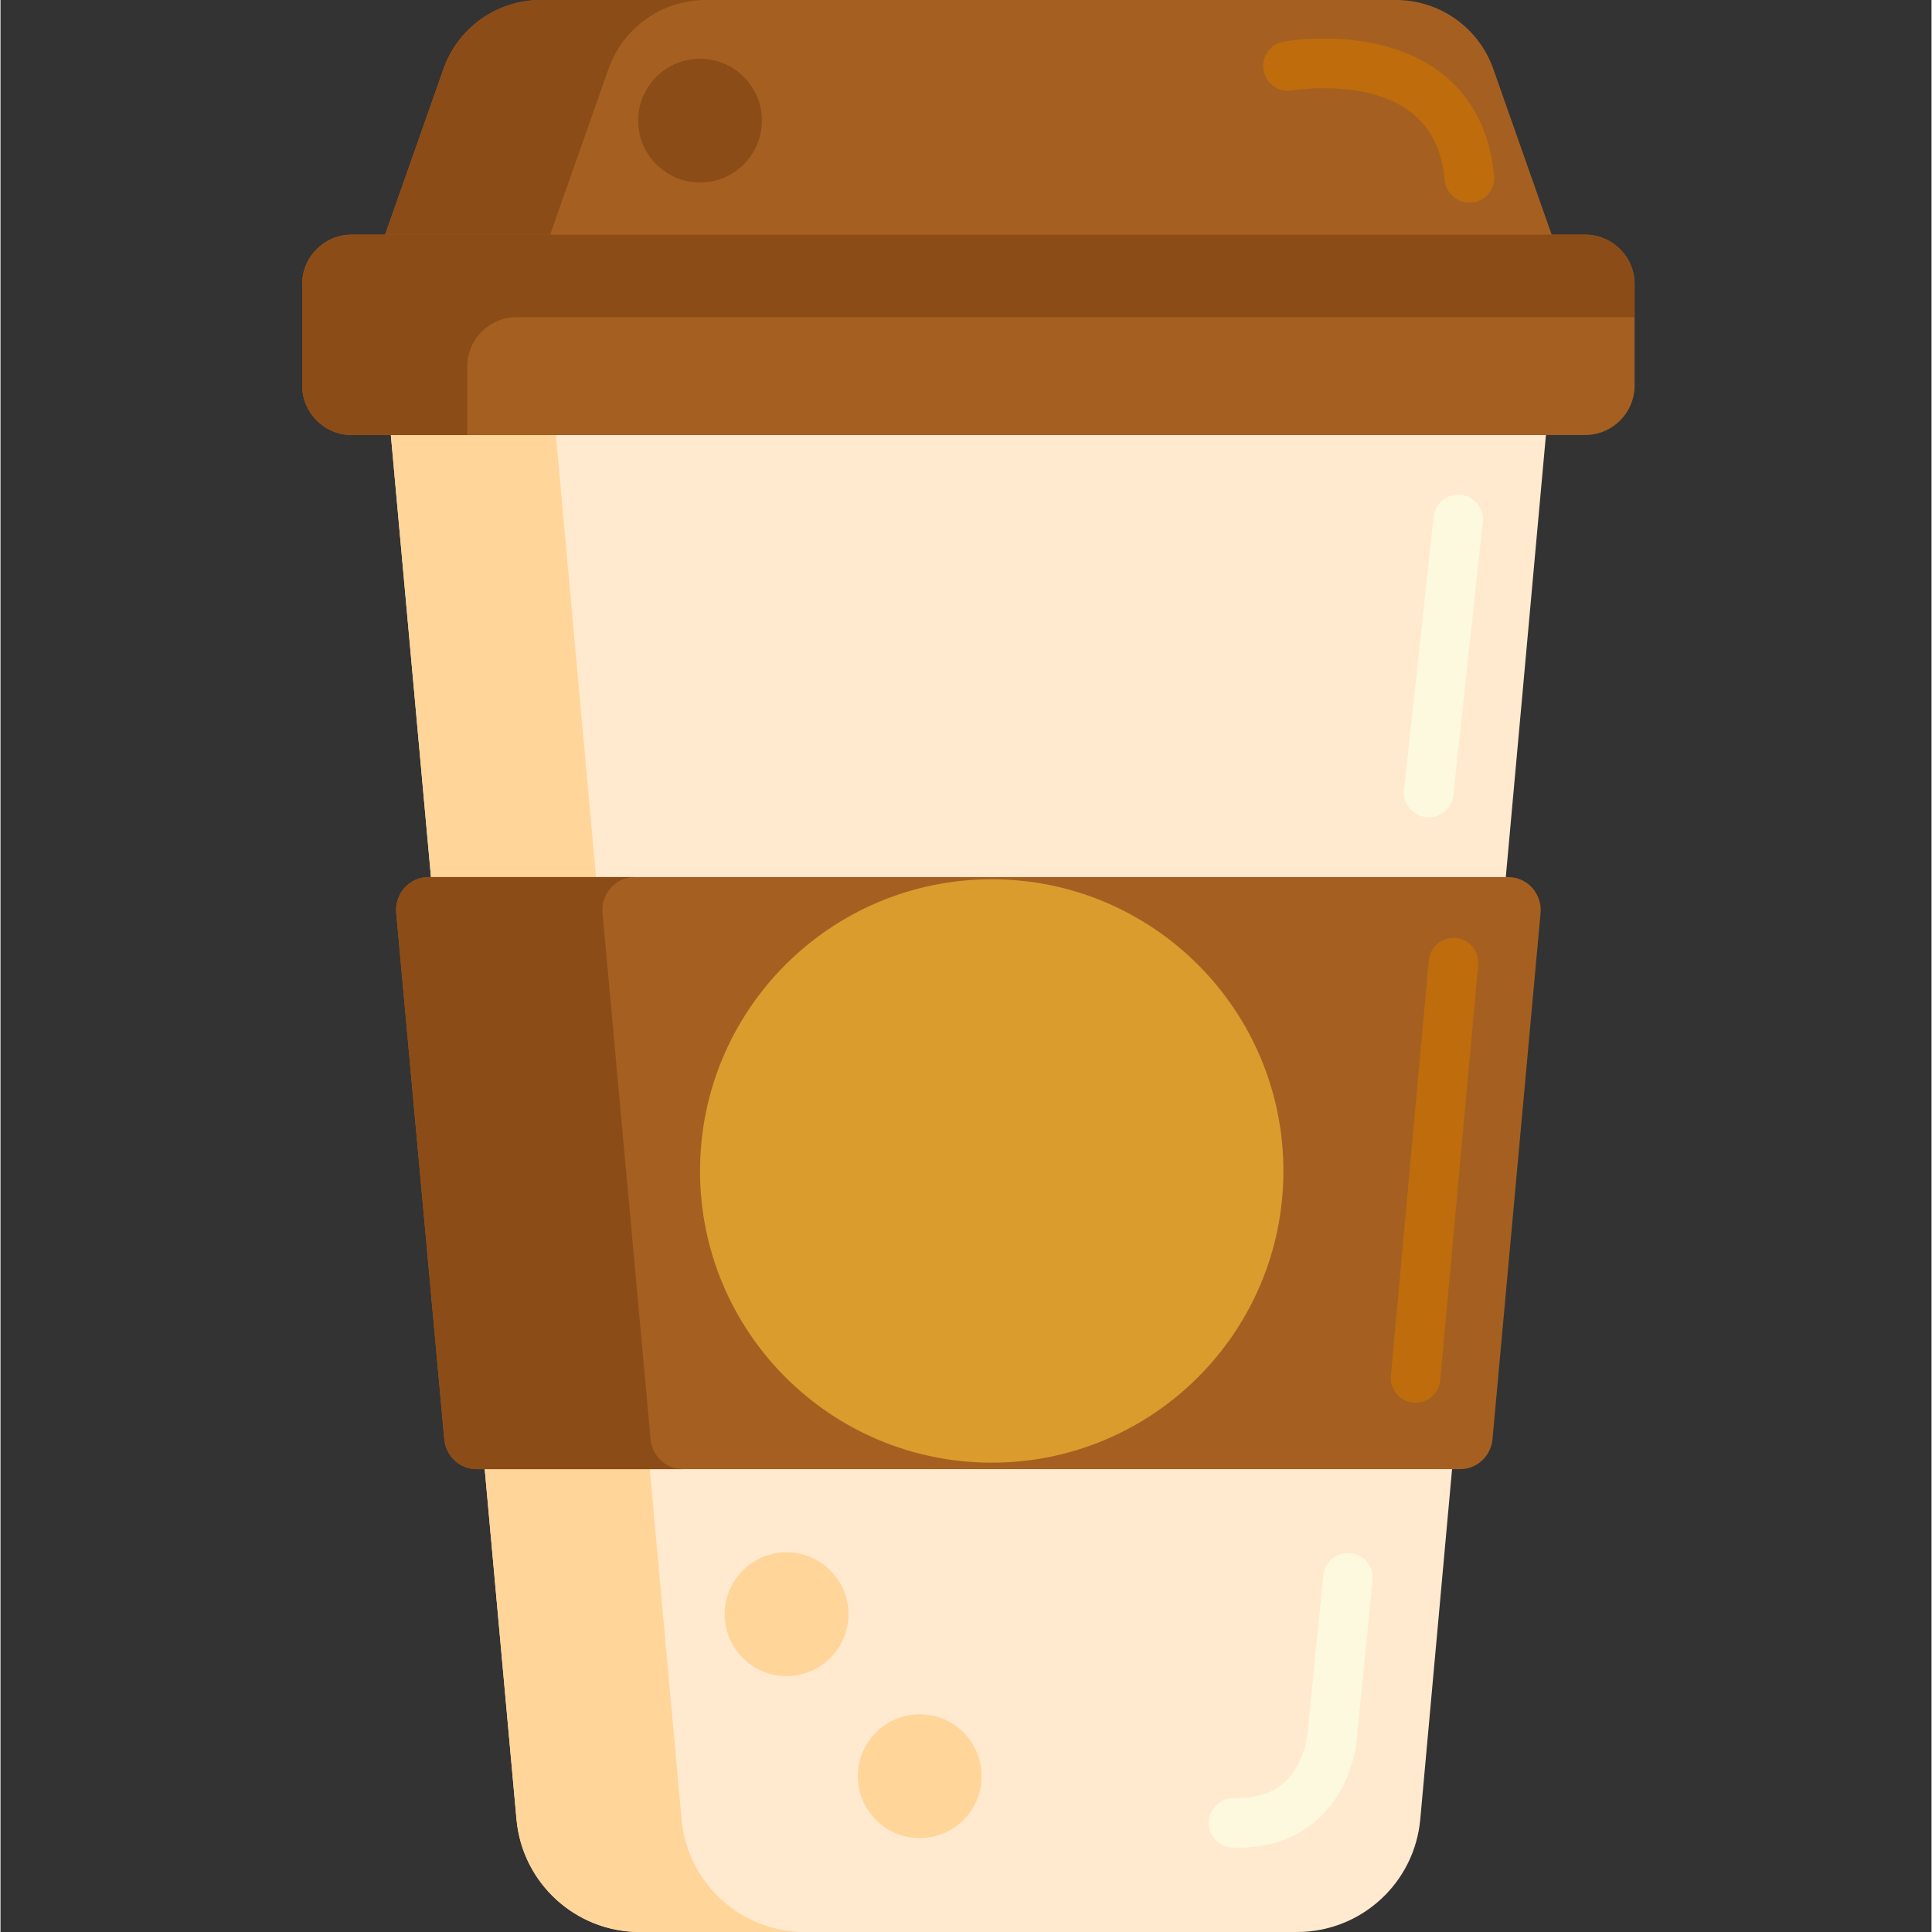 <svg height="468pt" viewBox="-73 0 468 468.238" width="468pt" xmlns="http://www.w3.org/2000/svg"><rect x="-73" y="0" width="468" height="468.238" fill="#333333" stroke="none"/><path d="m306.527 67.055h-289.898l17.738-50.359c3.523-10.004 12.977-16.695 23.582-16.695h207.262c10.602 0 20.055 6.691 23.578 16.695zm0 0" fill="#a56021"/><path d="m97.949 0h-40c-10.605 0-20.059 6.691-23.582 16.695l-17.738 50.359h40l17.738-50.359c3.523-10.004 12.977-16.695 23.582-16.695zm0 0" fill="#8c4c17"/><path d="m241.219 468.238h-159.277c-15.52 0-28.473-11.836-29.879-27.289l-30.457-335.516h279.945l-30.457 335.516c-1.402 15.453-14.359 27.289-29.875 27.289zm0 0" fill="#ffeacf"/><path d="m92.062 440.949-30.457-335.516h-40l30.457 335.516c1.406 15.453 14.359 27.289 29.879 27.289h40c-15.516 0-28.473-11.836-29.879-27.289zm0 0" fill="#ffd59a"/><path d="m311.039 105.434h-298.922c-6.625 0-12-5.375-12-12v-24.566c0-6.625 5.375-12 12-12h298.922c6.625 0 12 5.375 12 12v24.566c0 6.625-5.371 12-12 12zm0 0" fill="#a56021"/><path d="m42.355 356.055h238.445c4.043 0 7.422-3.145 7.801-7.258l11.645-127.484c.43-4.691-3.188-8.742-7.801-8.742h-261.734c-4.613 0-8.227 4.051-7.797 8.742l11.645 127.484c.375 4.113 3.754 7.258 7.797 7.258zm0 0" fill="#a56021"/><path d="m237.926 283.797c0 39.043-31.652 70.691-70.695 70.691s-70.691-31.648-70.691-70.691 31.648-70.695 70.691-70.695 70.695 31.652 70.695 70.695zm0 0" fill="#db9c2e"/><path d="m40.117 88.867c0-6.625 5.375-12 12-12h270.922v-8c0-6.625-5.375-12-12-12h-298.922c-6.625 0-12 5.375-12 12v24.566c0 6.625 5.375 12 12 12h28zm0 0" fill="#8c4c17"/><path d="m269.961 339.953c-.184 0-.367-.008-.551-.023-3.301-.301-5.73-3.223-5.43-6.523l9.195-100.668c.301-3.297 3.211-5.73 6.52-5.426 3.301.301 5.73 3.219 5.43 6.52l-9.195 100.668c-.285 3.113-2.902 5.453-5.969 5.453zm0 0" fill="#bf6c0d"/><path d="m283.004 49.117c-3.047 0-5.656-2.312-5.965-5.406-.742-7.508-3.488-12.961-8.402-16.668-10.695-8.078-28.359-5.172-28.535-5.141-3.266.586-6.383-1.578-6.969-4.84-.59-3.262 1.578-6.383 4.84-6.969.926-.168 22.879-3.969 37.895 7.371 7.629 5.762 12.039 14.191 13.113 25.062.328 3.297-2.082 6.234-5.379 6.562-.199.02-.398.027-.598.027zm0 0" fill="#bf6c0d"/><path d="m273.148 198.074c-.215 0-.434-.008-.652-.035-3.293-.352-5.676-3.312-5.32-6.605l7.137-66.199c.355-3.297 3.324-5.676 6.609-5.324 3.293.355 5.676 3.316 5.32 6.609l-7.137 66.199c-.332 3.074-2.93 5.355-5.957 5.355zm0 0" fill="#fcf9de"/><path d="m226.746 447.809c-.344 0-.691-.004-1.043-.012-3.312-.086-5.93-2.836-5.848-6.152.086-3.312 2.859-5.93 6.152-5.844 7.148.18 12.145-2.309 15.152-7.613 2.496-4.387 2.734-9.109 2.738-9.156.004-.109.012-.254.023-.363l3.684-36.871c.332-3.297 3.266-5.703 6.57-5.371 3.297.328 5.703 3.27 5.371 6.566l-3.668 36.684c-.41 9.953-7.016 28.133-29.133 28.133zm0 0" fill="#fcf9de"/><path d="m132.516 391.215c0 8.285-6.715 15-15 15-8.281 0-15-6.715-15-15s6.719-15 15-15c8.285 0 15 6.715 15 15zm0 0" fill="#ffd59a"/><path d="m164.785 430.477c0 8.285-6.715 15-15 15s-15-6.715-15-15c0-8.281 6.715-15 15-15s15 6.719 15 15zm0 0" fill="#ffd59a"/><g fill="#8c4c17"><path d="m111.539 29.234c0 8.281-6.715 15-15 15-8.285 0-15-6.719-15-15 0-8.285 6.715-15 15-15 8.285 0 15 6.715 15 15zm0 0"/><path d="m84.559 348.797-11.645-127.484c-.43-4.691 3.184-8.742 7.797-8.742h-50c-4.613 0-8.227 4.051-7.797 8.742l11.645 127.484c.375 4.113 3.754 7.258 7.797 7.258h50c-4.043 0-7.422-3.145-7.797-7.258zm0 0"/></g></svg>
